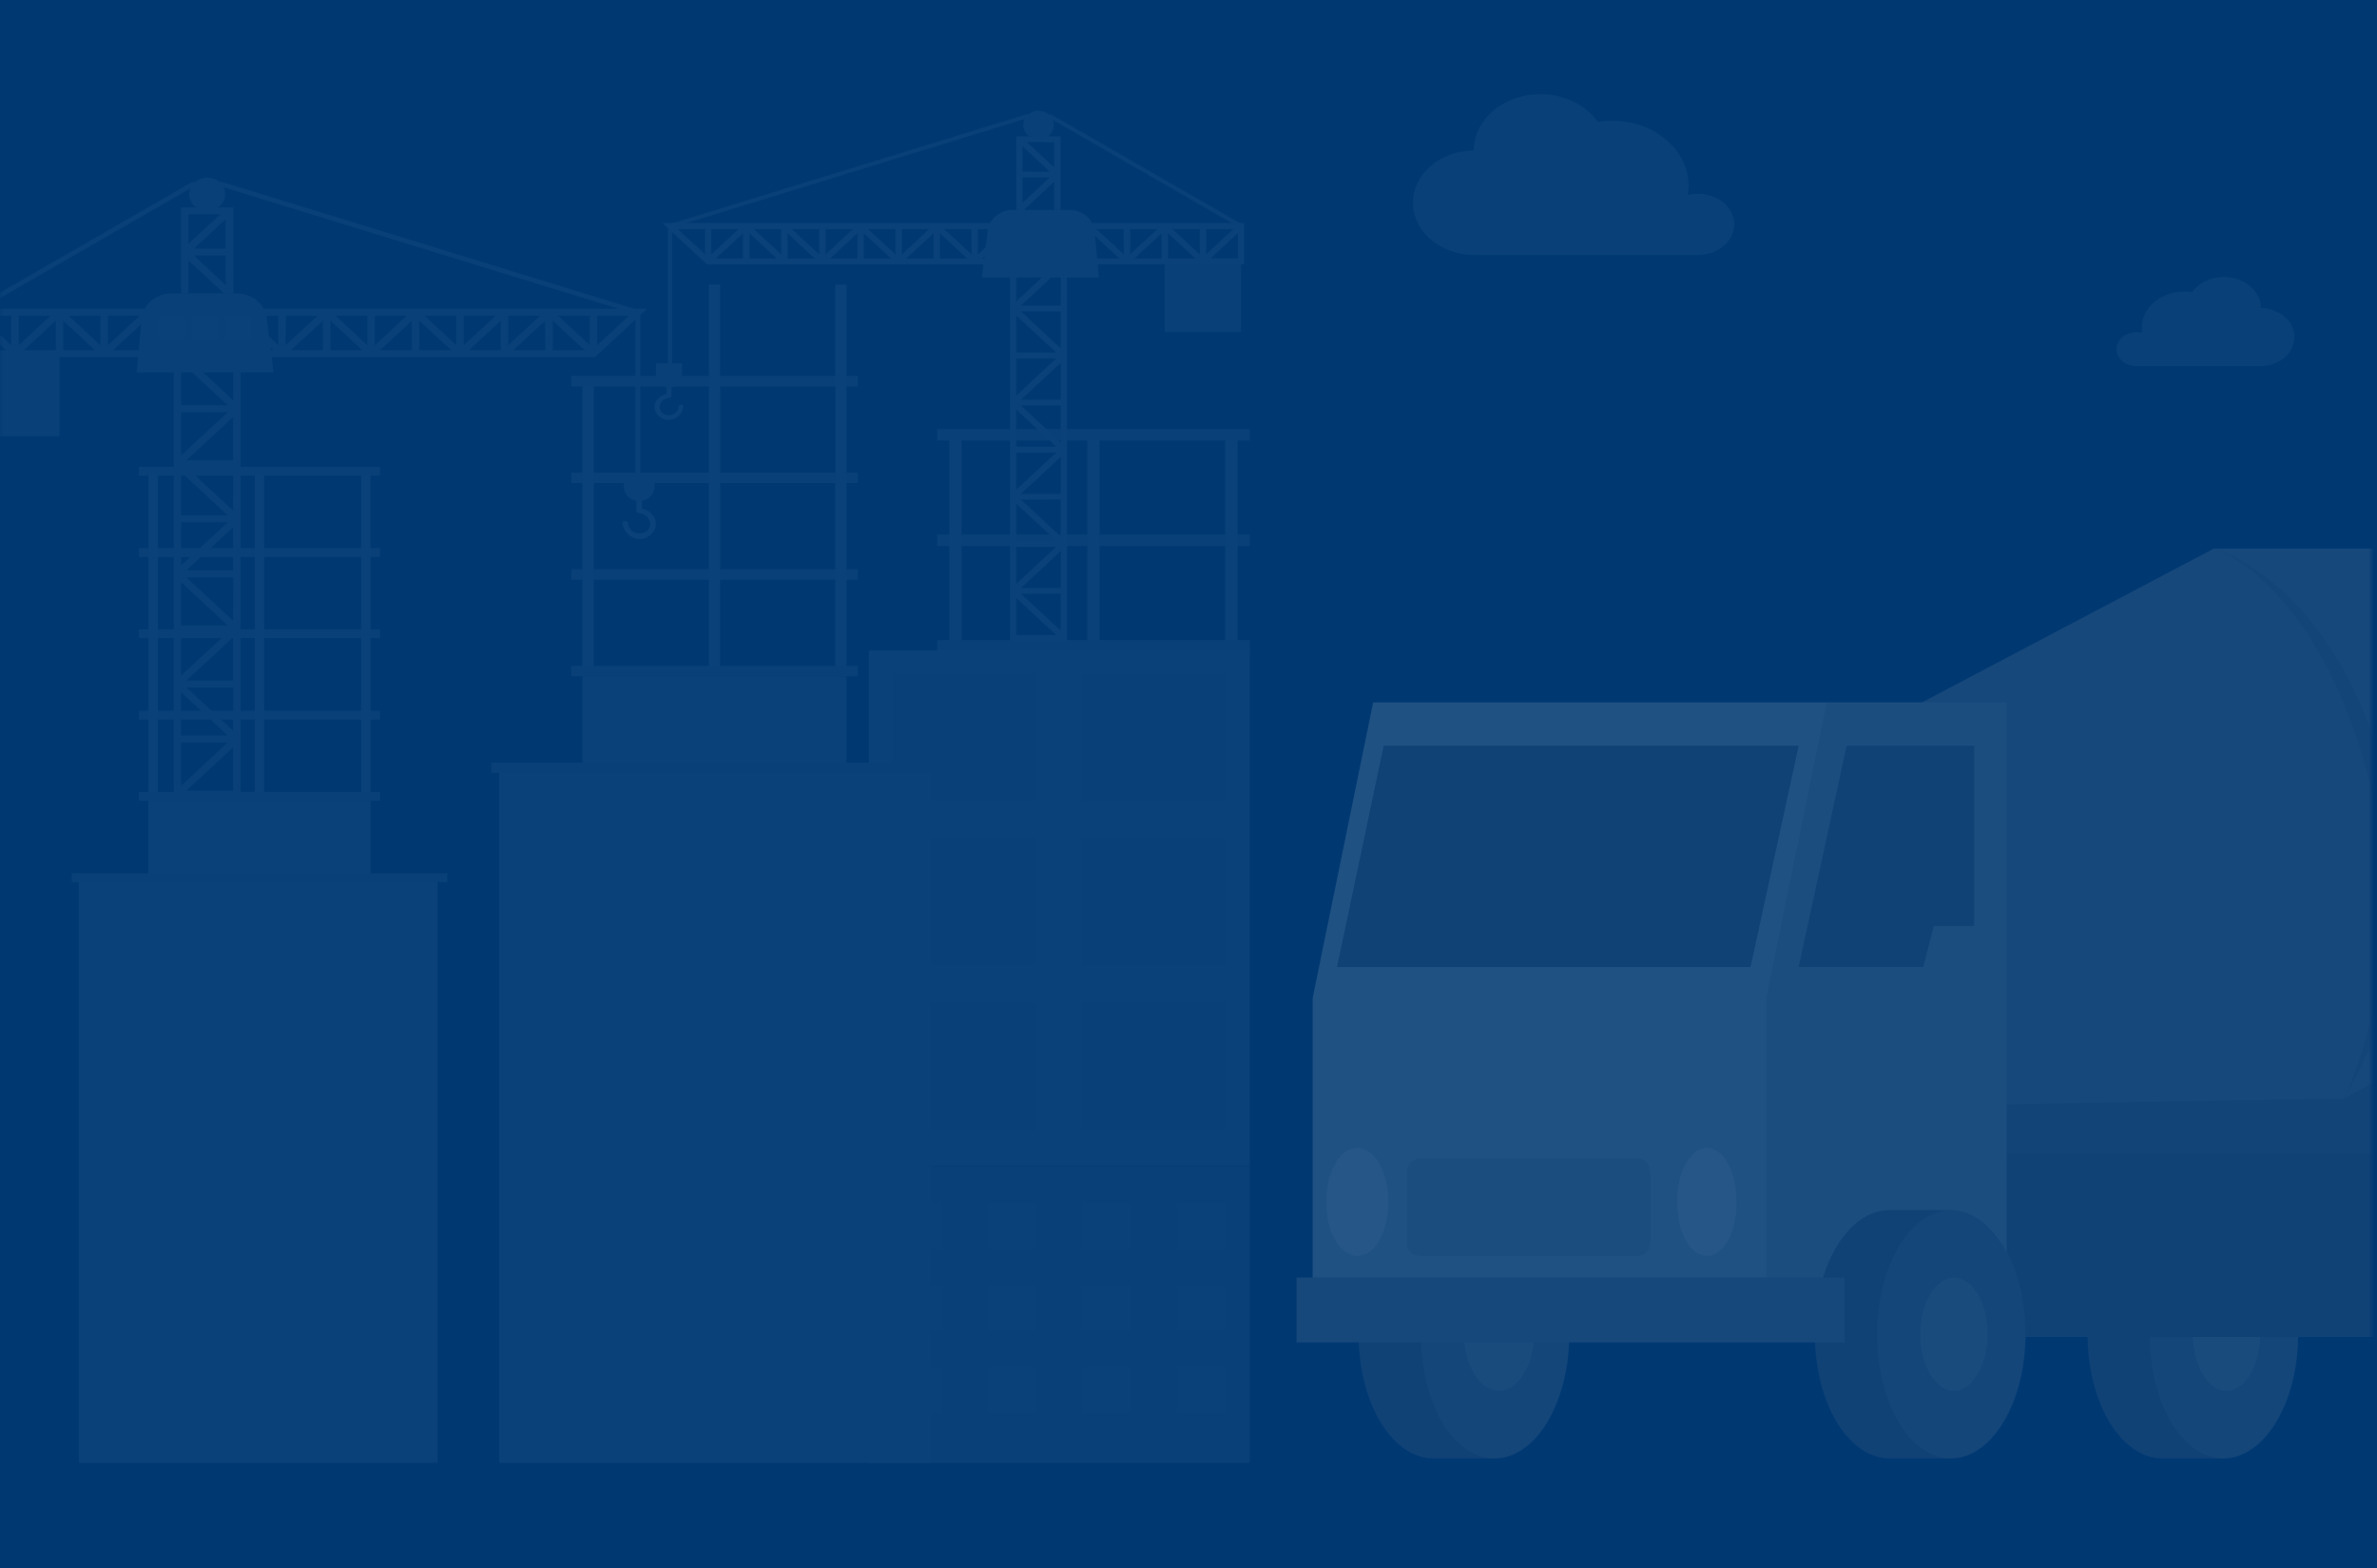 <svg width="429" height="283" viewBox="0 0 429 283" fill="none" xmlns="http://www.w3.org/2000/svg">
<path d="M0 0H429V283H0V0Z" fill="#003972"/>
<mask id="mask0_1667_54189" style="mask-type:alpha" maskUnits="userSpaceOnUse" x="0" y="0" width="428" height="283">
<rect width="428" height="283" fill="#D9D9D9"/>
</mask>
<g mask="url(#mask0_1667_54189)">
<g style="mix-blend-mode:luminosity" opacity="0.15">
<path d="M352.398 192.062H475.555C477.007 192.062 478.399 192.638 479.426 193.663C480.452 194.687 481.029 196.077 481.029 197.526V209.603H352.398V192.281V192.062Z" fill="#696F8C"/>
<path opacity="0.1" d="M352.398 192.062H475.555C477.007 192.062 478.399 192.638 479.426 193.663C480.452 194.687 481.029 196.077 481.029 197.526V209.603H352.398V192.281V192.062Z" fill="#FAFBFF"/>
<path d="M316.798 142.614L399.567 99H467.049C467.049 99 495.221 134.873 485.994 163.822L422.989 198.277L330.447 199.858C330.447 199.858 306.971 173.744 316.798 142.614Z" fill="#696F8C"/>
<path opacity="0.3" d="M316.798 142.614L399.567 99H467.049C467.049 99 495.221 134.873 485.994 163.822L422.989 198.277L330.447 199.858C330.447 199.858 306.971 173.744 316.798 142.614Z" fill="#FAFBFF"/>
<path d="M401.203 218.373H390.267C382.83 218.373 376.76 228.371 376.76 240.786C376.76 253.201 382.83 263.199 390.267 263.199H401.203C408.695 263.199 414.765 253.146 414.765 240.786C414.765 228.426 408.695 218.373 401.203 218.373Z" fill="#696F8C"/>
<path opacity="0.2" d="M414.765 240.786C414.765 253.146 408.719 263.199 401.257 263.199C393.795 263.199 387.967 253.146 387.967 240.786C387.967 228.426 394.012 218.373 401.42 218.373C408.828 218.373 414.765 228.371 414.765 240.786Z" fill="#FAFBFF"/>
<path opacity="0.3" d="M407.943 240.813C407.943 246.27 405.219 251.018 401.853 251.018C398.487 251.018 395.762 246.434 395.762 240.813C395.762 235.192 398.487 230.554 401.853 230.554C405.219 230.554 407.943 235.138 407.943 240.813Z" fill="#FAFBFF"/>
<path d="M501.493 208.141H358.732V241.273H501.493V208.141Z" fill="#696F8C"/>
<path d="M269.685 218.373H258.733C251.23 218.373 245.207 228.371 245.207 240.786C245.207 253.201 251.23 263.199 258.733 263.199H269.685C277.187 263.199 283.211 253.146 283.211 240.786C283.211 228.426 277.187 218.373 269.685 218.373Z" fill="#696F8C"/>
<path opacity="0.2" d="M283.211 240.786C283.211 253.146 277.195 263.199 269.702 263.199C262.21 263.199 256.413 253.146 256.413 240.786C256.413 228.426 262.429 218.373 269.921 218.373C277.414 218.373 283.211 228.371 283.211 240.786Z" fill="#FAFBFF"/>
<path opacity="0.3" d="M276.877 240.813C276.877 246.27 274.031 251.018 270.571 251.018C267.111 251.018 264.208 246.434 264.208 240.813C264.208 235.192 267.055 230.554 270.571 230.554C274.086 230.554 276.877 235.138 276.877 240.813Z" fill="#FAFBFF"/>
<path d="M307.527 126.772H302.452H247.836L236.923 180.084V236.401H291.54H307.527H362.143V126.772H307.527Z" fill="#C1C4D6"/>
<path opacity="0.3" d="M307.527 126.772H302.452H247.836L236.923 180.084V236.401H291.54H307.527H362.143V126.772H307.527Z" fill="#FAFBFF"/>
<path opacity="0.2" d="M362.143 236.401H318.779V180.084L329.702 126.772H362.143V236.401Z" fill="#474D66"/>
<path d="M241.309 174.522H315.933L324.626 134.568H249.728L241.309 174.522Z" fill="#696F8C"/>
<path d="M324.626 174.522L333.283 134.568H356.296V167.103H349.009L347.091 174.522H324.626Z" fill="#696F8C"/>
<path d="M250.566 216.911C250.566 222.386 248.101 226.656 244.963 226.656C241.825 226.656 239.36 222.276 239.36 216.911C239.36 211.546 241.769 207.166 244.963 207.166C248.157 207.166 250.566 211.546 250.566 216.911Z" fill="#FAFBFF"/>
<path d="M313.419 216.911C313.419 222.386 311.115 226.656 308.06 226.656C305.005 226.656 302.7 222.276 302.7 216.911C302.7 211.546 305.005 207.166 308.06 207.166C311.115 207.166 313.419 211.546 313.419 216.911Z" fill="#FAFBFF"/>
<path d="M332.909 230.554H234V242.247H332.909V230.554Z" fill="#696F8C"/>
<path d="M352.028 218.373H341.075C333.573 218.373 327.549 228.371 327.549 240.786C327.549 253.201 333.573 263.199 341.075 263.199H352.028C359.475 263.199 365.554 253.146 365.554 240.786C365.554 228.426 359.475 218.373 352.028 218.373Z" fill="#696F8C"/>
<path opacity="0.2" d="M365.554 240.786C365.554 253.146 359.496 263.199 352.073 263.199C344.65 263.199 338.756 253.146 338.756 240.786C338.756 228.426 344.759 218.373 352.237 218.373C359.714 218.373 365.554 228.371 365.554 240.786Z" fill="#FAFBFF"/>
<path opacity="0.3" d="M358.732 240.813C358.732 246.27 355.996 251.018 352.669 251.018C349.342 251.018 346.552 246.434 346.552 240.813C346.552 235.192 349.288 230.554 352.669 230.554C356.049 230.554 358.732 235.138 358.732 240.813Z" fill="#FAFBFF"/>
<path opacity="0.3" d="M332.909 230.554H234V242.247H332.909V230.554Z" fill="#FAFBFF"/>
<path opacity="0.2" d="M399.66 99C399.66 99 420.463 104.458 430.182 138.737C433.093 148.644 433.964 159.039 432.744 169.293C431.524 179.547 428.238 189.447 423.084 198.396C431.145 179.398 432.493 158.221 426.906 138.355C417.515 104.895 399.66 99 399.66 99Z" fill="#474D66"/>
<path opacity="0.2" d="M295.586 209.115H256.219C254.981 209.115 253.977 210.141 253.977 211.406V224.366C253.977 225.63 254.981 226.656 256.219 226.656H295.586C296.824 226.656 297.828 225.63 297.828 224.366V211.406C297.828 210.141 296.824 209.115 295.586 209.115Z" fill="#474D66"/>
</g>
<g style="mix-blend-mode:luminosity" opacity="0.04">
<path d="M382 63.024C382 62.21 382.38 61.429 383.058 60.853C383.735 60.277 384.654 59.951 385.614 59.949C385.967 59.948 386.317 59.995 386.653 60.086C386.601 59.761 386.574 59.434 386.572 59.106C386.572 58.253 386.771 57.408 387.156 56.619C387.542 55.831 388.107 55.115 388.819 54.512C389.531 53.908 390.376 53.43 391.306 53.105C392.236 52.779 393.233 52.612 394.239 52.613C394.711 52.614 395.183 52.65 395.648 52.721C396.404 51.669 397.543 50.855 398.893 50.401C400.243 49.946 401.73 49.876 403.131 50.201C404.531 50.526 405.769 51.228 406.659 52.202C407.548 53.176 408.04 54.369 408.06 55.6H408.176C409.766 55.659 411.269 56.236 412.37 57.211C413.471 58.186 414.086 59.485 414.086 60.835C414.086 62.186 413.471 63.484 412.37 64.459C411.269 65.435 409.766 66.012 408.176 66.07H385.522C384.584 66.047 383.694 65.717 383.037 65.149C382.38 64.581 382.009 63.82 382 63.024Z" fill="#EDEFF5"/>
</g>
<g style="mix-blend-mode:luminosity" opacity="0.04">
<path d="M313 40.475C312.991 39.617 312.748 38.774 312.29 38.01C311.831 37.245 311.17 36.581 310.358 36.069C309.546 35.557 308.605 35.212 307.609 35.059C306.613 34.907 305.588 34.951 304.616 35.19C304.708 34.629 304.755 34.063 304.758 33.496C304.755 31.776 304.304 30.077 303.437 28.521C302.571 26.964 301.31 25.589 299.745 24.491C298.18 23.394 296.349 22.602 294.381 22.172C292.414 21.741 290.359 21.683 288.362 22.001C287.021 20.081 284.973 18.586 282.531 17.747C280.09 16.908 277.39 16.772 274.848 17.358C272.306 17.945 270.062 19.223 268.461 20.995C266.86 22.767 265.99 24.935 265.987 27.166H265.779C262.889 27.242 260.149 28.268 258.137 30.026C256.125 31.784 255 34.135 255 36.583C255 39.031 256.125 41.382 258.137 43.14C260.149 44.898 262.889 45.923 265.779 46H306.627C308.329 45.959 309.945 45.36 311.134 44.329C312.323 43.298 312.992 41.916 313 40.475Z" fill="#EDEFF5"/>
</g>
<g style="mix-blend-mode:luminosity" opacity="0.04">
<path d="M225.551 210.478H156.823V263.991H225.551V210.478Z" fill="#E6E8F0"/>
<path d="M212.354 225.312H221.149V217.152H212.354V225.312Z" fill="#FAFBFF"/>
<path d="M195.31 225.312H204.106V217.152H195.31V225.312Z" fill="#FAFBFF"/>
<path d="M178.268 225.312H187.064V217.152H178.268V225.312Z" fill="#FAFBFF"/>
<path d="M161.226 225.312H170.021V217.152H161.226V225.312Z" fill="#FAFBFF"/>
<path d="M212.354 240.147H221.149V231.987H212.354V240.147Z" fill="#FAFBFF"/>
<path d="M195.31 240.147H204.106V231.987H195.31V240.147Z" fill="#FAFBFF"/>
<path d="M178.268 240.147H187.064V231.987H178.268V240.147Z" fill="#FAFBFF"/>
<path d="M161.226 240.147H170.021V231.987H161.226V240.147Z" fill="#FAFBFF"/>
<path d="M212.354 254.981H221.149V246.821H212.354V254.981Z" fill="#FAFBFF"/>
<path d="M195.31 254.981H204.106V246.821H195.31V254.981Z" fill="#FAFBFF"/>
<path d="M178.268 254.981H187.064V246.821H178.268V254.981Z" fill="#FAFBFF"/>
<path d="M161.226 254.981H170.021V246.821H161.226V254.981Z" fill="#FAFBFF"/>
<path d="M173.541 117.555V97.501H171.34V117.555H173.541Z" fill="#F4F6FA"/>
<path d="M223.342 117.555V97.501H221.141V117.555H223.342Z" fill="#F4F6FA"/>
<path d="M198.446 117.555V97.501H196.245V117.555H198.446Z" fill="#F4F6FA"/>
<path d="M225.551 115.513H169.122V117.555H225.551V115.513Z" fill="#EDEFF5"/>
<path d="M225.551 96.476H169.122V98.518H225.551V96.476Z" fill="#EDEFF5"/>
<path d="M173.532 98.526V78.471H171.331V98.526H173.532Z" fill="#F4F6FA"/>
<path d="M223.342 98.518V78.463H221.141V98.518H223.342Z" fill="#F4F6FA"/>
<path d="M198.437 98.526V78.471H196.236V98.526H198.437Z" fill="#F4F6FA"/>
<path d="M225.551 77.446H169.122V79.488H225.551V77.446Z" fill="#EDEFF5"/>
<path d="M225.551 117.396H156.823V210.478H225.551V117.396Z" fill="#FAFBFF"/>
<path d="M221.157 121.48H195.311V144.475H221.157V121.48Z" fill="#E6E8F0"/>
<path d="M187.072 121.48H161.225V144.475H187.072V121.48Z" fill="#E6E8F0"/>
<path d="M221.157 151.149H195.311V174.143H221.157V151.149Z" fill="#E6E8F0"/>
<path d="M187.072 151.149H161.225V174.143H187.072V151.149Z" fill="#E6E8F0"/>
<path d="M221.157 180.817H195.311V203.812H221.157V180.817Z" fill="#E6E8F0"/>
<path d="M187.072 180.817H161.225V203.812H187.072V180.817Z" fill="#E6E8F0"/>
<path d="M78.969 158.892H14.231V264H78.969V158.892Z" fill="#F4F6FA"/>
<path d="M66.873 144.506V159.102H61.735H31.914H26.784V144.506H66.873Z" fill="#F4F6FA"/>
<path d="M66.864 170.695H75.197V162.964H66.864V170.695Z" fill="#FAFBFF"/>
<path d="M50.73 170.695H59.062V162.964H50.73V170.695Z" fill="#FAFBFF"/>
<path d="M34.586 170.695H42.919V162.964H34.586V170.695Z" fill="#FAFBFF"/>
<path d="M18.459 170.695H26.793V162.964H18.459V170.695Z" fill="#FAFBFF"/>
<path d="M66.864 184.735H75.197V177.004H66.864V184.735Z" fill="#FAFBFF"/>
<path d="M50.73 184.735H59.062V177.004H50.73V184.735Z" fill="#FAFBFF"/>
<path d="M34.586 184.735H42.919V177.004H34.586V184.735Z" fill="#FAFBFF"/>
<path d="M18.459 184.735H26.793V177.004H18.459V184.735Z" fill="#FAFBFF"/>
<path d="M66.864 198.79H75.197V191.059H66.864V198.79Z" fill="#FAFBFF"/>
<path d="M50.73 198.79H59.062V191.059H50.73V198.79Z" fill="#FAFBFF"/>
<path d="M34.586 198.79H42.919V191.059H34.586V198.79Z" fill="#FAFBFF"/>
<path d="M50.73 158.554H59.062V150.823H50.73V158.554Z" fill="#FAFBFF"/>
<path d="M34.586 158.554H42.919V150.823H34.586V158.554Z" fill="#FAFBFF"/>
<path d="M18.459 198.79H26.793V191.059H18.459V198.79Z" fill="#FAFBFF"/>
<path d="M66.864 212.83H75.197V205.099H66.864V212.83Z" fill="#FAFBFF"/>
<path d="M50.73 212.83H59.062V205.099H50.73V212.83Z" fill="#FAFBFF"/>
<path d="M34.586 212.83H42.919V205.099H34.586V212.83Z" fill="#FAFBFF"/>
<path d="M18.459 212.83H26.793V205.099H18.459V212.83Z" fill="#FAFBFF"/>
<path d="M66.864 226.87H75.197V219.139H66.864V226.87Z" fill="#FAFBFF"/>
<path d="M50.73 226.87H59.062V219.139H50.73V226.87Z" fill="#FAFBFF"/>
<path d="M34.586 226.87H42.919V219.139H34.586V226.87Z" fill="#FAFBFF"/>
<path d="M18.459 226.87H26.793V219.139H18.459V226.87Z" fill="#FAFBFF"/>
<path d="M66.864 240.925H75.197V233.194H66.864V240.925Z" fill="#FAFBFF"/>
<path d="M50.73 240.925H59.062V233.194H50.73V240.925Z" fill="#FAFBFF"/>
<path d="M34.586 240.925H42.919V233.194H34.586V240.925Z" fill="#FAFBFF"/>
<path d="M18.459 240.925H26.793V233.194H18.459V240.925Z" fill="#FAFBFF"/>
<path d="M66.864 254.965H75.197V247.234H66.864V254.965Z" fill="#FAFBFF"/>
<path d="M50.73 254.965H59.062V247.234H50.73V254.965Z" fill="#FAFBFF"/>
<path d="M34.586 254.965H42.919V247.234H34.586V254.965Z" fill="#FAFBFF"/>
<path d="M18.459 254.965H26.793V247.234H18.459V254.965Z" fill="#FAFBFF"/>
<path d="M80.713 157.601H12.944V159.174H80.713V157.601Z" fill="#EDEFF5"/>
<path d="M28.488 144.506V129.052H26.793V144.506H28.488Z" fill="#F4F6FA"/>
<path d="M66.873 144.506V129.052H65.177V144.506H66.873Z" fill="#F4F6FA"/>
<path d="M47.681 144.506V129.052H45.985V144.506H47.681Z" fill="#F4F6FA"/>
<path d="M68.569 142.933H25.08V144.506H68.569V142.933Z" fill="#EDEFF5"/>
<path d="M68.569 128.266H25.08V129.839H68.569V128.266Z" fill="#EDEFF5"/>
<path d="M28.488 129.839V114.385H26.793V129.839H28.488Z" fill="#F4F6FA"/>
<path d="M66.873 129.839V114.385H65.177V129.839H66.873Z" fill="#F4F6FA"/>
<path d="M47.681 129.839V114.385H45.985V129.839H47.681Z" fill="#F4F6FA"/>
<path d="M68.569 113.598H25.08V115.171H68.569V113.598Z" fill="#EDEFF5"/>
<path d="M28.488 115.172V99.718H26.793V115.172H28.488Z" fill="#F4F6FA"/>
<path d="M66.873 115.172V99.718H65.177V115.172H66.873Z" fill="#F4F6FA"/>
<path d="M47.681 115.171V99.717H45.985V115.171H47.681Z" fill="#F4F6FA"/>
<path d="M68.569 98.923H25.08V100.496H68.569V98.923Z" fill="#EDEFF5"/>
<path d="M28.488 100.504V85.05H26.793V100.504H28.488Z" fill="#F4F6FA"/>
<path d="M66.865 100.504V85.05H65.169V100.504H66.865Z" fill="#F4F6FA"/>
<path d="M47.681 100.504V85.05H45.985V100.504H47.681Z" fill="#F4F6FA"/>
<path d="M68.569 84.255H25.08V85.829H68.569V84.255Z" fill="#EDEFF5"/>
<path d="M167.985 139.185H90.096V264H167.985V139.185Z" fill="#F4F6FA"/>
<path d="M152.781 122.052V139.389H146.675H111.227H105.129V122.052H152.781Z" fill="#F4F6FA"/>
<path d="M152.772 153.175H162.681V143.99H152.772V153.175Z" fill="#FAFBFF"/>
<path d="M133.588 153.175H143.497V143.99H133.588V153.175Z" fill="#FAFBFF"/>
<path d="M114.413 153.175H124.313V143.99H114.413V153.175Z" fill="#FAFBFF"/>
<path d="M95.229 153.175H105.129V143.99H95.229V153.175Z" fill="#FAFBFF"/>
<path d="M152.772 169.876H162.681V160.683H152.772V169.876Z" fill="#FAFBFF"/>
<path d="M133.588 169.876H143.497V160.683H133.588V169.876Z" fill="#FAFBFF"/>
<path d="M114.413 169.876H124.313V160.683H114.413V169.876Z" fill="#FAFBFF"/>
<path d="M95.229 169.876H105.129V160.683H95.229V169.876Z" fill="#FAFBFF"/>
<path d="M152.772 186.57H162.681V177.377H152.772V186.57Z" fill="#FAFBFF"/>
<path d="M133.588 186.57H143.497V177.377H133.588V186.57Z" fill="#FAFBFF"/>
<path d="M114.413 186.57H124.313V177.377H114.413V186.57Z" fill="#FAFBFF"/>
<path d="M133.588 138.746H143.497V129.561H133.588V138.746Z" fill="#FAFBFF"/>
<path d="M114.413 138.746H124.313V129.561H114.413V138.746Z" fill="#FAFBFF"/>
<path d="M95.229 186.57H105.129V177.377H95.229V186.57Z" fill="#FAFBFF"/>
<path d="M152.772 203.263H162.681V194.078H152.772V203.263Z" fill="#FAFBFF"/>
<path d="M133.588 203.263H143.497V194.078H133.588V203.263Z" fill="#FAFBFF"/>
<path d="M114.413 203.263H124.313V194.078H114.413V203.263Z" fill="#FAFBFF"/>
<path d="M95.229 203.263H105.129V194.078H95.229V203.263Z" fill="#FAFBFF"/>
<path d="M152.772 219.965H162.681V210.772H152.772V219.965Z" fill="#FAFBFF"/>
<path d="M133.588 219.965H143.497V210.772H133.588V219.965Z" fill="#FAFBFF"/>
<path d="M114.413 219.965H124.313V210.772H114.413V219.965Z" fill="#FAFBFF"/>
<path d="M95.229 219.965H105.129V210.772H95.229V219.965Z" fill="#FAFBFF"/>
<path d="M152.772 236.659H162.681V227.466H152.772V236.659Z" fill="#FAFBFF"/>
<path d="M133.588 236.659H143.497V227.466H133.588V236.659Z" fill="#FAFBFF"/>
<path d="M114.413 236.659H124.313V227.466H114.413V236.659Z" fill="#FAFBFF"/>
<path d="M95.229 236.659H105.129V227.466H95.229V236.659Z" fill="#FAFBFF"/>
<path d="M152.772 253.352H162.681V244.159H152.772V253.352Z" fill="#FAFBFF"/>
<path d="M133.588 253.352H143.497V244.159H133.588V253.352Z" fill="#FAFBFF"/>
<path d="M114.413 253.352H124.313V244.159H114.413V253.352Z" fill="#FAFBFF"/>
<path d="M95.229 253.352H105.129V244.159H95.229V253.352Z" fill="#FAFBFF"/>
<path d="M169.233 137.618H88.678V139.493H169.233V137.618Z" fill="#EDEFF5"/>
<path d="M107.142 122.06V103.682H105.121V122.06H107.142Z" fill="#F4F6FA"/>
<path d="M152.772 122.052V103.674H150.751V122.052H152.772Z" fill="#F4F6FA"/>
<path d="M129.958 122.052V103.674H127.936V122.052H129.958Z" fill="#F4F6FA"/>
<path d="M154.802 120.177H103.108V122.052H154.802V120.177Z" fill="#EDEFF5"/>
<path d="M154.802 102.737H103.108V104.612H154.802V102.737Z" fill="#EDEFF5"/>
<path d="M107.151 104.612V86.234H105.13V104.612H107.151Z" fill="#F4F6FA"/>
<path d="M152.772 104.612V86.234H150.751V104.612H152.772Z" fill="#F4F6FA"/>
<path d="M129.966 104.612V86.234H127.945V104.612H129.966Z" fill="#F4F6FA"/>
<path d="M154.802 85.304H103.108V87.18H154.802V85.304Z" fill="#EDEFF5"/>
<path d="M107.151 87.18V68.802H105.13V87.18H107.151Z" fill="#F4F6FA"/>
<path d="M152.781 87.179V68.802H150.76V87.179H152.781Z" fill="#F4F6FA"/>
<path d="M129.966 87.18V68.802H127.945V87.18H129.966Z" fill="#F4F6FA"/>
<path d="M154.802 67.864H103.108V69.739H154.802V67.864Z" fill="#EDEFF5"/>
<path d="M152.772 69.739V51.361H150.751V69.739H152.772Z" fill="#F4F6FA"/>
<path d="M129.957 69.739V51.361H127.936V69.739H129.957Z" fill="#F4F6FA"/>
<path d="M115.86 91.764V87.871C115.844 87.758 115.785 87.654 115.693 87.579C115.6 87.504 115.482 87.463 115.359 87.463C115.237 87.463 115.118 87.504 115.026 87.579C114.934 87.654 114.874 87.758 114.858 87.871V92.145C114.861 92.269 114.914 92.387 115.009 92.475C115.103 92.562 115.23 92.612 115.364 92.614C116.948 92.757 118.096 94.585 116.785 95.792C116.497 96.033 116.141 96.192 115.758 96.253C115.376 96.314 114.983 96.273 114.624 96.135C114.266 95.997 113.957 95.767 113.733 95.474C113.51 95.18 113.38 94.833 113.36 94.473C113.291 93.885 112.289 93.877 112.358 94.473C112.606 96.778 115.518 98.311 117.496 96.452C119.337 94.728 118.07 92.28 115.86 91.764Z" fill="#F4F6FA"/>
<path d="M42.105 63.82V72.258L32.513 63.383L32.042 63.82H31.374V143.91H43.415V63.82H42.105ZM32.684 124.921L41.112 132.739H32.684V124.921ZM32.684 105.057L41.112 112.875H32.684V105.057ZM32.684 85.193L41.112 93.019H32.684V85.193ZM32.684 65.329L41.112 73.148H32.684V65.329ZM41.112 74.387L32.684 82.19V74.371L41.112 74.387ZM42.062 75.261V83.079H33.626L42.062 75.261ZM41.112 94.251L32.684 102.061V94.235L41.112 94.251ZM42.062 95.133V102.951H33.626L42.062 95.133ZM41.112 114.123L32.684 121.925V114.107L41.112 114.123ZM42.062 114.997V122.815H33.626L42.062 114.997ZM41.112 133.994L32.684 141.797V133.979L41.112 133.994ZM33.626 142.687L42.062 134.868V142.687H33.626ZM42.062 131.881L33.626 124.055H42.105L42.062 131.881ZM42.062 112.017L33.626 104.199H42.105L42.062 112.017ZM42.062 92.153L33.626 84.335H42.105L42.062 92.153Z" fill="#E6E8F0"/>
<path d="M32.685 37.432V52.958H34.021V46.999L40.872 53.355L41.343 52.918H42.105V37.432H32.685ZM39.776 38.672L34.021 44.011V38.672H39.776ZM40.718 51.464L34.997 46.109H40.743L40.718 51.464ZM34.971 44.885L40.718 39.546V44.885H34.971Z" fill="#E6E8F0"/>
<path d="M10.726 63.82H-5.332V78.717H10.726V63.82Z" fill="#D8DAE5"/>
<path d="M115.578 85.312H114.687V56.661L39.896 33.658H34.954L-5.092 56.716L-5.563 56.017L34.697 32.832H40.041L40.11 32.848L115.578 56.065V85.312Z" fill="#D8DAE5"/>
<path d="M106.431 64.463H107.356L116.777 55.723H-6V64.415H106.431V64.463ZM107.767 56.986H113.522L107.767 62.318V56.986ZM-4.664 63.2V57.86L1.091 63.2H-4.664ZM2.033 62.318L-3.722 56.986H2.033V62.318ZM3.369 56.986H9.124L3.369 62.318V56.986ZM10.066 63.2H4.311L10.066 57.86V63.2ZM11.402 63.2V57.86L17.149 63.2H11.402ZM18.125 62.318L12.379 56.986H18.125V62.318ZM19.462 56.986H25.217L19.462 62.318V56.986ZM26.159 63.2H20.412L26.159 57.86V63.2ZM27.495 63.2V57.86L33.25 63.2H27.495ZM34.192 62.318L28.402 56.986H34.158L34.192 62.318ZM35.528 56.986H41.249L35.502 62.318L35.528 56.986ZM42.225 63.2H36.47L42.225 57.86V63.2ZM43.561 63.2V57.86L49.308 63.2H43.561ZM50.25 62.318L44.503 56.986H50.25V62.318ZM51.586 56.986H57.341L51.526 62.318L51.586 56.986ZM58.283 63.2H52.528L58.283 57.86V63.2ZM59.619 63.2V57.86L65.374 63.2H59.619ZM66.316 62.318L60.561 56.986H66.316V62.318ZM67.652 56.986H73.399L67.652 62.318V56.986ZM74.35 63.2H68.594L74.35 57.86V63.2ZM75.677 63.2V57.86L81.432 63.2H75.677ZM82.357 62.318L76.611 56.986H82.357V62.318ZM83.693 56.986H89.448L83.693 62.318V56.986ZM90.391 63.2H84.635L90.391 57.86V63.2ZM91.727 56.986H97.473L91.727 62.318V56.986ZM98.424 63.2H92.634L98.389 57.86L98.424 63.2ZM99.76 63.2V57.86L105.506 63.2H99.76ZM100.702 56.986H106.448V62.318L100.702 56.986Z" fill="#E6E8F0"/>
<path d="M49.359 67.196H24.66L25.559 57.559C25.677 56.302 26.298 55.133 27.3 54.281C28.302 53.429 29.612 52.957 30.971 52.958H42.739C44.071 52.958 45.357 53.411 46.352 54.233C47.346 55.055 47.981 56.188 48.134 57.416L49.359 67.196Z" fill="#E6E8F0"/>
<path d="M33.387 56.963H28.642V61.364H33.387V56.963Z" fill="#FAFBFF"/>
<path d="M39.382 56.963H34.638V61.364H39.382V56.963Z" fill="#FAFBFF"/>
<path d="M45.377 56.963H40.633V61.364H45.377V56.963Z" fill="#FAFBFF"/>
<path d="M37.395 38.06C39.183 38.06 40.632 36.715 40.632 35.057C40.632 33.398 39.183 32.053 37.395 32.053C35.607 32.053 34.158 33.398 34.158 35.057C34.158 36.715 35.607 38.06 37.395 38.06Z" fill="#D8DAE5"/>
<path d="M115.364 90.437C114.63 90.437 113.927 90.167 113.408 89.685C112.889 89.204 112.598 88.551 112.598 87.871V85.312H118.13V87.871C118.13 88.551 117.839 89.204 117.32 89.685C116.801 90.167 116.098 90.437 115.364 90.437Z" fill="#D8DAE5"/>
<path d="M120.314 71.074V67.745C120.314 67.639 120.359 67.538 120.44 67.464C120.52 67.389 120.629 67.347 120.742 67.347C120.856 67.347 120.965 67.389 121.045 67.464C121.125 67.538 121.171 67.639 121.171 67.745V71.4C121.168 71.504 121.123 71.604 121.043 71.678C120.963 71.752 120.855 71.795 120.742 71.797C119.389 71.924 118.404 73.481 119.526 74.522C119.773 74.731 120.078 74.87 120.406 74.924C120.735 74.977 121.073 74.943 121.381 74.824C121.69 74.706 121.955 74.508 122.147 74.255C122.339 74.002 122.448 73.703 122.464 73.394C122.524 72.885 123.38 72.885 123.32 73.394C123.106 75.364 120.622 76.675 118.927 75.086C117.231 73.497 118.43 71.535 120.314 71.074Z" fill="#F4F6FA"/>
<path d="M182.276 47.166V115.672H192.553V47.166H191.98L191.577 46.792L183.415 54.38V47.166H182.276ZM191.44 106.114H184.272L191.483 99.424L191.44 106.114ZM191.44 89.118H184.272L191.483 82.428L191.44 89.118ZM191.44 72.123H184.272L191.483 65.441L191.44 72.123ZM191.44 55.135H184.272L191.483 48.445L191.44 55.135ZM191.44 56.192V62.882L184.272 56.192H191.44ZM190.626 63.629H183.415V56.939L190.626 63.629ZM191.44 73.164V79.846L184.272 73.187L191.44 73.164ZM190.626 80.601H183.415V73.918L190.626 80.601ZM191.44 90.135V96.825L184.272 90.175L191.44 90.135ZM190.626 97.572H183.415V90.89L190.626 97.572ZM191.44 107.107V113.797L184.272 107.17L191.44 107.107ZM183.415 114.607V107.917L190.618 114.607H183.415ZM183.415 98.677H190.618L183.415 105.367V98.677ZM183.415 81.681H190.618L183.415 88.371V81.681ZM183.415 64.686H190.618L183.415 71.376V64.686Z" fill="#F4F6FA"/>
<path d="M183.416 24.6V37.877H183.989L184.392 38.251L190.267 32.784V37.877H191.406V24.6H183.416ZM190.267 25.657V30.218L185.351 25.649L190.267 25.657ZM184.537 32.014H189.462L184.563 36.574L184.537 32.014ZM184.537 30.957V26.412L189.488 31.012L184.537 30.957Z" fill="#F4F6FA"/>
<path d="M210.239 59.91H223.976V47.166H210.239V59.91Z" fill="#E6E8F0"/>
<path d="M120.562 65.552H121.324V41.048L185.291 21.367H189.521L223.77 41.095L224.172 40.492L189.735 20.659H185.171L185.111 20.683L120.562 40.539V65.552Z" fill="#D8DAE5"/>
<path d="M128.381 47.698H224.523V40.261H119.56L127.593 47.714H128.381V47.698ZM127.242 45.886L122.318 41.342H127.242V45.886ZM218.486 46.633L223.401 42.073V46.633H218.486ZM217.672 41.342H222.596L217.672 45.886V41.342ZM216.533 45.902L211.617 41.342H216.533V45.902ZM210.803 42.089L215.728 46.649H210.821L210.803 42.089ZM204.749 46.649L209.664 42.089V46.649H204.749ZM203.969 41.342H208.894L203.969 45.886V41.342ZM202.83 45.902L197.88 41.342H202.796L202.83 45.902ZM197.101 42.089L202.025 46.649H197.101V42.089ZM191.046 46.649L195.962 42.089V46.649H191.046ZM190.232 41.342H195.157L190.232 45.902V41.342ZM189.093 45.902L184.143 41.342H189.059L189.093 45.902ZM183.364 42.089L188.288 46.649H183.329L183.364 42.089ZM177.309 46.649L182.225 42.089V46.649H177.309ZM176.495 41.342H181.42L176.495 45.902V41.342ZM175.356 45.902L170.397 41.342H175.322L175.356 45.902ZM169.627 42.089L174.551 46.649H169.627V42.089ZM163.563 46.649L168.488 42.089V46.649H163.563ZM162.758 41.342H167.682L162.758 45.902V41.342ZM161.619 45.902L156.66 41.342H161.585L161.619 45.902ZM155.89 42.089L160.814 46.649H155.89V42.089ZM149.826 46.649L154.75 42.089V46.649H149.826ZM148.987 41.342H153.911L148.987 45.902V41.342ZM147.848 45.902L142.923 41.342H147.848V45.902ZM142.118 42.089L147.043 46.649H142.118V42.089ZM140.979 45.902L136.055 41.342H140.979V45.902ZM135.25 42.089L140.166 46.649H135.25V42.089ZM129.186 46.649L134.111 42.089V46.649H129.186ZM128.381 45.902V41.342H133.297L128.381 45.902Z" fill="#F4F6FA"/>
<path d="M177.198 50.082H198.326L197.555 41.834C197.462 40.753 196.934 39.744 196.076 39.008C195.217 38.271 194.091 37.862 192.922 37.861H182.859C181.719 37.862 180.62 38.251 179.769 38.954C178.918 39.657 178.375 40.625 178.243 41.675L177.198 50.082Z" fill="#F4F6FA"/>
<path d="M190.858 45.06H194.917V41.294H190.858V45.06Z" fill="#FAFBFF"/>
<path d="M185.728 45.06H189.787V41.294H185.728V45.06Z" fill="#FAFBFF"/>
<path d="M180.606 45.06H184.666V41.294H180.606V45.06Z" fill="#FAFBFF"/>
<path d="M184.666 22.566C184.666 23.074 184.828 23.57 185.132 23.992C185.436 24.414 185.868 24.743 186.373 24.938C186.879 25.132 187.435 25.183 187.972 25.084C188.508 24.985 189.001 24.74 189.388 24.381C189.775 24.022 190.038 23.565 190.145 23.067C190.252 22.569 190.197 22.053 189.988 21.584C189.778 21.115 189.424 20.715 188.969 20.433C188.514 20.151 187.979 20 187.432 20C187.069 20 186.709 20.066 186.373 20.195C186.038 20.324 185.733 20.513 185.476 20.752C185.219 20.99 185.015 21.273 184.876 21.584C184.737 21.896 184.666 22.229 184.666 22.566Z" fill="#D8DAE5"/>
<path d="M120.742 69.945C121.052 69.947 121.36 69.891 121.646 69.781C121.933 69.672 122.194 69.511 122.413 69.308C122.633 69.105 122.807 68.864 122.926 68.599C123.045 68.333 123.106 68.048 123.106 67.76V65.568H118.379V67.76C118.381 68.341 118.631 68.897 119.074 69.306C119.517 69.716 120.117 69.946 120.742 69.945Z" fill="#D8DAE5"/>
</g>
</g>
</svg>
